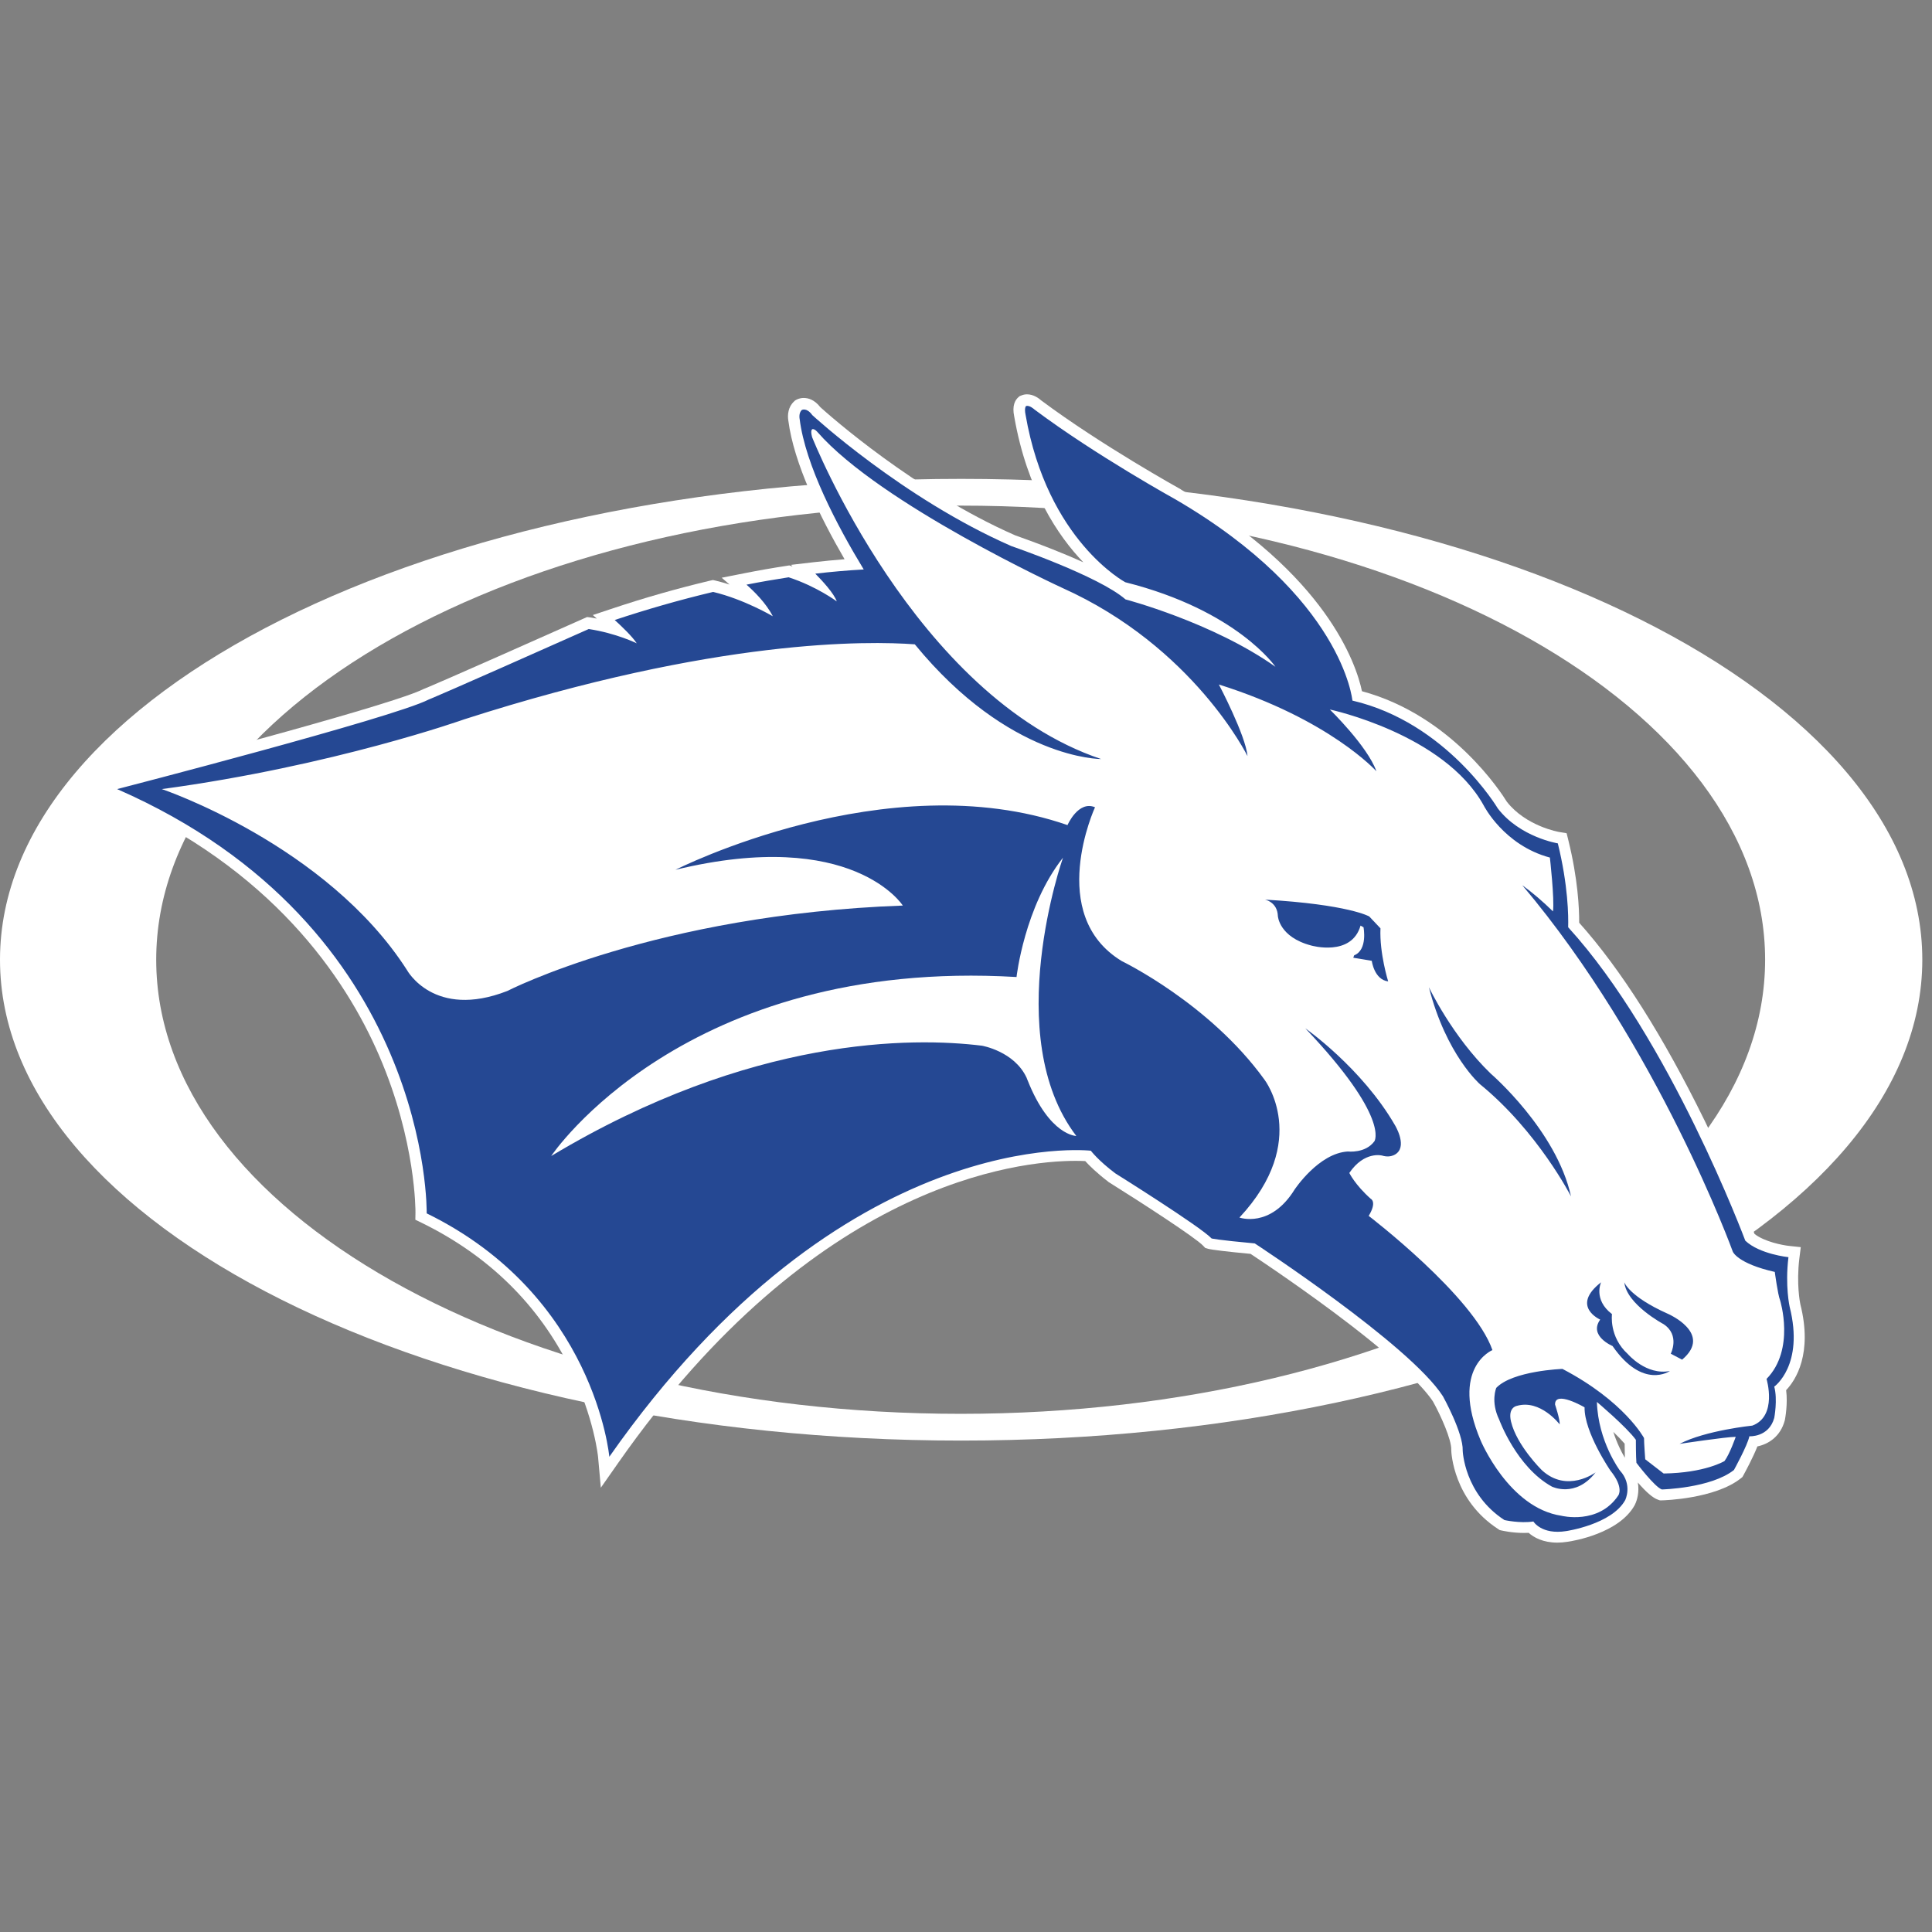 <?xml version="1.0" encoding="UTF-8"?>
<svg width="200px" height="200px" viewBox="0 0 200 200" version="1.1" xmlns="http://www.w3.org/2000/svg" xmlns:xlink="http://www.w3.org/1999/xlink">
    <rect x="0" y="0" width="200" height="200" fill="#808080" stroke="none"/>
    <!-- Generator: Sketch 54.1 (76490) - https://sketchapp.com -->
    <title>colby</title>
    <desc>Created with Sketch.</desc>
    <g id="colby" stroke="none" stroke-width="1" fill="none" fill-rule="evenodd">
        <g id="colby_BGD">
            <g id="colby" transform="translate(0, 40)">
                <g id="g10" transform="translate(99.715, 59.886) scale(-1, 1) rotate(-180) translate(-99.715, -59.886) translate(0, 0.057)" fill-rule="nonzero">
                    <g id="g12">
                        <path d="M99.499,110.142 C44.547,110.142 0,87.863 0,60.365 C0,32.877 44.547,10.587 99.499,10.587 C154.45,10.587 198.997,32.877 198.997,60.365 C198.997,87.863 154.45,110.142 99.499,110.142 Z M99.442,13.356 C53.447,13.356 16.171,34.405 16.171,60.365 C16.171,86.325 53.459,107.373 99.442,107.373 C145.436,107.373 182.724,86.325 182.724,60.365 C182.724,34.405 145.447,13.356 99.442,13.356 Z" id="Shape" fill="#FFFFFF"></path>
                        <path d="M82.758,116.33 C82.758,116.33 82.632,116.946 82.986,117.265 C82.986,117.265 83.476,117.561 84.068,116.729 C84.068,116.729 93.459,108.091 104.672,103.179 C104.672,103.179 105.162,103.009 105.926,102.735 C98.86,106.154 91.009,110.906 88.034,113.983 C83.806,118.348 82.735,117.516 82.735,117.516 C81.755,113.869 85.915,106.12 89.219,100.752 C89.276,100.752 89.322,100.764 89.379,100.764 C86.632,105.322 83.362,111.556 82.758,116.33" id="path18" fill="#FFFFFF"></path>
                        <path d="M114.017,99.401 C113.869,99.454 113.709,99.521 113.561,99.587 C113.812,99.441 114.051,99.281 114.291,99.134 L114.017,99.401" id="path20" fill="#FFFFFF"></path>
                        <path d="M168.182,10.268 C168.182,9.88 168.194,9.299 168.205,8.809 C167.863,9.379 167.385,10.313 167.009,11.487 C167.464,11.054 167.875,10.621 168.182,10.268 M186.37,24.707 C186.336,24.866 185.949,26.803 186.268,29.436 L186.416,30.61 L185.242,30.735 C184.558,30.803 182.655,31.168 181.63,31.977 C181.174,33.151 179.293,37.937 176.444,43.749 C172.16,52.479 167.806,59.35 163.476,64.194 C163.487,65.675 163.339,68.752 162.359,72.718 L162.177,73.459 L161.424,73.584 C161.39,73.584 157.972,74.177 155.989,76.718 C155.453,77.584 150.313,85.641 140.991,88.16 C140.399,90.963 137.333,100.239 122.256,109.037 L122.245,109.048 L122.234,109.06 C122.154,109.105 113.994,113.63 107.795,118.256 C107.544,118.484 106.986,118.895 106.325,118.895 C106.12,118.895 105.926,118.86 105.744,118.781 L105.561,118.712 L105.413,118.587 C105.094,118.302 104.752,117.732 104.991,116.604 C106.313,108.98 109.538,104.217 112.148,101.504 C109.96,102.496 107.681,103.362 106.325,103.852 C105.675,104.091 105.231,104.239 105.094,104.296 C94.724,108.843 85.835,116.741 84.923,117.561 C84.308,118.348 83.658,118.519 83.202,118.519 C82.803,118.519 82.519,118.382 82.382,118.302 L82.291,118.245 L82.211,118.165 C81.595,117.618 81.504,116.764 81.607,116.182 C82.177,111.738 84.9,106.177 87.43,101.823 C86.359,101.744 85.299,101.63 84.239,101.516 L81.892,101.242 L82.051,101.071 C82.028,101.083 82.006,101.094 81.972,101.094 L81.709,101.185 L81.436,101.14 C80,100.923 78.507,100.661 77.014,100.365 L74.712,99.909 L75.521,99.202 C75.043,99.35 74.553,99.499 74.063,99.613 L73.801,99.67 L73.538,99.613 C70.177,98.815 66.712,97.835 63.248,96.672 L61.368,96.046 L61.778,95.681 C61.561,95.726 61.345,95.761 61.117,95.795 L60.775,95.84 L60.467,95.704 C45.607,89.083 44,88.444 43.932,88.422 L43.875,88.399 L43.818,88.376 C40.889,86.872 19.726,81.242 11.818,79.202 L8.57,78.359 L11.647,77.014 C28.091,69.823 35.738,58.575 39.259,50.416 C43.088,41.538 43.009,34.268 43.009,34.188 L42.997,33.447 L43.658,33.128 C50.61,29.721 55.795,24.615 59.066,17.949 C61.516,12.946 61.915,8.9 61.915,8.855 L62.199,5.709 L64.011,8.296 C84.319,37.299 105.379,39.544 111.35,39.544 C111.772,39.544 112.103,39.533 112.342,39.521 C112.752,39.066 113.55,38.279 114.746,37.368 L114.781,37.333 L114.826,37.311 C118.177,35.214 123.772,31.59 124.547,30.758 L124.764,30.53 L125.071,30.439 C125.447,30.336 127.043,30.142 129.459,29.915 C130.564,29.185 135.293,26.028 139.806,22.553 C145.379,18.256 147.521,15.875 148.342,14.632 C149.162,13.162 150.268,10.667 150.234,9.641 L150.234,9.595 L150.234,9.55 C150.245,9.345 150.45,4.444 155.077,1.436 L155.248,1.322 L155.453,1.276 C155.499,1.265 156.547,1.026 157.732,1.026 C157.915,1.026 158.085,1.037 158.245,1.037 C158.769,0.57 159.715,0.023 161.219,0.023 C161.561,0.023 161.926,0.057 162.291,0.114 C162.872,0.194 167.601,0.98 169.219,3.897 L169.231,3.92 L169.242,3.943 C169.493,4.444 169.709,5.299 169.55,6.245 C170.427,5.231 171.123,4.638 171.635,4.467 L171.829,4.399 L172.034,4.399 C172.251,4.399 177.527,4.558 180.194,6.667 L180.376,6.815 L180.49,7.02 C180.684,7.373 181.481,8.855 181.926,9.983 C183.077,10.222 184.308,11.009 184.752,12.65 L184.764,12.695 L184.775,12.741 C184.809,12.934 185.083,14.405 184.9,15.806 C185.903,16.855 187.658,19.59 186.37,24.707" id="path22" fill="#FFFFFF"></path>
                        <path d="M16.752,78.028 C34.541,80.433 48.068,85.254 48.068,85.254 C74.154,93.641 89.937,93.368 94.701,93.014 C104.49,81.06 113.983,81.14 113.983,81.14 C94.678,87.635 84.068,114.462 84.068,114.462 C83.84,115.316 84.137,115.293 84.137,115.293 C84.365,115.305 84.627,114.986 84.627,114.986 C91.157,107.51 109.96,98.86 109.96,98.86 C123.578,92.752 129.14,81.447 129.14,81.447 C128.957,83.578 126.177,88.855 126.177,88.855 C137.664,85.242 142.484,79.875 142.484,79.875 C141.561,82.473 137.664,86.268 137.664,86.268 C137.664,86.268 149.504,83.749 153.595,76.33 C153.595,76.33 155.67,72.217 160.444,70.94 C160.444,70.94 160.934,66.61 160.764,65.368 C159.726,66.382 158.667,67.293 157.584,68.08 C171.67,51.407 179.385,30.131 179.385,30.131 C179.385,30.131 179.875,28.912 183.726,28.046 C183.726,28.046 184.034,25.721 184.274,25.105 C184.274,25.105 185.869,20.023 182.872,16.969 C182.872,16.969 184.034,13.117 181.402,12.137 C181.402,12.137 176.57,11.647 173.869,10.245 C173.869,10.245 178.701,10.974 179.681,10.974 C179.681,10.974 179.066,9.197 178.519,8.467 C178.519,8.467 176.501,7.236 172.217,7.179 L170.313,8.65 C170.313,8.65 170.188,10.302 170.188,10.849 C170.188,10.849 168.171,14.644 161.744,18.006 C161.744,18.006 156.604,17.823 154.895,16.046 C154.895,16.046 154.279,14.644 155.202,12.741 C155.202,12.741 156.98,7.852 160.65,5.823 C160.65,5.823 163.1,4.604 165.174,7.293 C165.174,7.293 162.234,5.094 159.601,7.533 C159.601,7.533 157.014,10.074 156.422,12.547 C156.068,14.028 157.014,14.177 157.014,14.177 C159.453,14.895 161.459,12.262 161.459,12.262 C161.504,12.741 160.98,14.313 160.98,14.313 C160.934,15.84 164.034,14.028 164.034,14.028 C163.989,11.453 166.712,7.476 166.712,7.476 C168.148,5.709 167.521,4.9 167.521,4.9 C165.47,1.835 161.641,2.803 161.641,2.803 C156.194,3.613 153.276,10.598 153.276,10.598 C150.074,18.154 154.496,19.954 154.496,19.954 C152.547,25.55 141.687,33.846 141.687,33.846 C142.575,35.316 141.903,35.613 141.903,35.613 C140.274,37.06 139.681,38.291 139.681,38.291 C141.242,40.593 143.077,40.091 143.077,40.091 C144.091,39.783 144.638,40.365 144.638,40.365 C145.618,41.265 144.399,43.248 144.399,43.248 C140.969,49.174 135.123,53.265 135.123,53.265 C143.932,43.989 142.279,41.573 142.279,41.573 C141.345,40.296 139.544,40.513 139.544,40.513 C136.501,40.353 134.006,36.558 134.006,36.558 C131.499,32.524 128.308,33.675 128.308,33.675 C135.749,41.652 130.895,47.954 130.895,47.954 C125.197,55.852 116.137,60.217 116.137,60.217 C108.228,65.003 113.356,76.148 113.356,76.148 C111.624,76.877 110.507,74.302 110.507,74.302 C91.795,80.786 69.926,69.675 69.926,69.675 C88.274,74.12 93.459,65.972 93.459,65.972 C67.886,65.048 52.513,57.128 52.513,57.128 C44.912,54.165 42.131,59.293 42.131,59.293 C33.801,72.285 16.752,78.028 16.752,78.028 M44.171,34.108 C61.595,25.584 63.077,8.912 63.077,8.912 C87.35,43.556 112.923,40.593 112.923,40.593 C112.923,40.593 113.698,39.567 115.464,38.245 C115.464,38.245 124.251,32.752 125.424,31.51 C125.424,31.51 125.937,31.362 129.892,30.997 C129.892,30.997 145.926,20.524 149.368,15.179 C149.368,15.179 151.487,11.373 151.419,9.538 C151.419,9.538 151.567,5.071 155.738,2.359 C155.738,2.359 157.356,1.994 158.735,2.211 C158.735,2.211 159.578,0.809 162.142,1.219 C162.142,1.219 166.838,1.903 168.239,4.422 C168.239,4.422 169.037,6.017 167.692,7.487 C167.692,7.487 165.436,10.484 165.311,14.587 C165.311,14.587 168.365,12.011 169.345,10.667 C169.345,10.667 169.345,8.832 169.402,8.285 C169.402,8.285 171.293,5.778 172.034,5.527 C172.034,5.527 177.117,5.652 179.499,7.544 C179.499,7.544 180.912,10.108 181.094,11.031 C181.094,11.031 183.111,10.906 183.67,12.934 C183.67,12.934 184.034,14.826 183.67,16.171 C183.67,16.171 186.792,18.37 185.265,24.433 C185.265,24.433 184.775,26.575 185.14,29.573 C185.14,29.573 182.142,29.88 180.672,31.282 C180.672,31.282 172.855,52.205 162.336,63.726 C162.37,64.843 162.336,68.068 161.265,72.41 C161.265,72.41 157.356,73.037 155.054,76.023 C155.054,76.023 149.766,84.923 140,87.191 C140,87.191 139.043,97.892 121.698,108.011 C121.698,108.011 113.424,112.581 107.088,117.322 C107.088,117.322 106.564,117.812 106.211,117.675 C106.211,117.675 106.017,117.504 106.165,116.786 C108.41,103.738 116.49,99.442 116.49,99.442 C128.08,96.524 132.034,90.689 132.034,90.689 C125.516,95.305 116.513,97.664 116.513,97.664 C113.732,100.091 104.707,103.179 104.707,103.179 C93.481,108.091 84.091,116.741 84.091,116.741 C83.499,117.561 83.009,117.276 83.009,117.276 C82.644,116.957 82.781,116.33 82.781,116.33 C83.373,111.556 86.644,105.322 89.413,100.764 C87.726,100.672 86.063,100.524 84.399,100.33 C85.151,99.567 86.336,98.279 86.621,97.459 C86.621,97.459 84.547,99.009 81.641,99.954 C80.171,99.726 78.712,99.476 77.276,99.191 C78.04,98.519 79.305,97.288 80,95.92 C80,95.92 77.037,97.675 73.823,98.439 C70.222,97.584 66.792,96.581 63.635,95.533 C64.33,94.895 65.436,93.858 65.915,93.117 C65.915,93.117 63.84,94.154 60.946,94.598 C45.675,87.795 44.365,87.293 44.365,87.293 C40.684,85.402 12.125,78.028 12.125,78.028 C44.729,63.761 44.171,34.108 44.171,34.108" id="path24" fill="#254893"></path>
                        <path d="M174.131,18.963 L172.957,19.578 C172.957,19.578 173.949,21.504 172.205,22.644 C172.205,22.644 168.387,24.672 168.148,26.974 C168.148,26.974 168.627,25.516 172.627,23.726 C172.627,23.726 177.379,21.698 174.131,18.963" id="path26" fill="#254893"></path>
                        <path d="M172.866,17.789 C172.866,17.789 170.085,15.818 166.929,20.376 C166.929,20.376 164.433,21.413 165.652,23.111 C165.652,23.111 162.541,24.479 165.744,26.974 C165.744,26.974 164.9,25.185 166.872,23.681 C166.872,23.681 166.541,21.322 168.524,19.533 C168.524,19.533 170.416,17.311 172.866,17.789" id="path28" fill="#254893"></path>
                        <path d="M147.92,57.516 C147.92,57.516 150.325,52.433 154.313,48.581 C154.313,48.581 161.117,42.735 162.632,35.863 C162.632,35.863 159.191,42.598 153.208,47.476 C153.208,47.476 149.709,50.507 147.92,57.516" id="path30" fill="#254893"></path>
                        <path d="M143.704,58.12 C143.704,58.12 142.792,61.037 142.906,63.613 L141.744,64.843 C141.744,64.843 139.624,66.085 130.94,66.587 C130.94,66.587 132.228,66.359 132.285,64.889 C132.285,64.889 132.399,62.712 135.738,61.835 C135.738,61.835 139.909,60.638 140.843,63.897 L141.151,63.726 C141.151,63.726 141.607,61.379 140.182,60.821 L140.091,60.57 L142.006,60.251 C142.006,60.262 142.245,58.302 143.704,58.12" id="path32" fill="#254893"></path>
                        <path d="M101.652,51.464 C101.652,51.464 104.991,50.895 106.268,48.16 C106.302,48.08 106.336,47.989 106.37,47.897 C106.37,47.886 106.37,47.886 106.382,47.875 L106.382,47.875 C108.661,42.131 111.419,42.12 111.419,42.12 C103.533,52.456 110.04,70.929 110.04,70.929 C106.04,65.846 105.231,58.575 105.231,58.575 C70.769,60.604 57.06,40.046 57.06,40.046 C77.812,52.49 94.519,52.342 101.652,51.464" id="path34" fill="#FFFFFF"></path>
                    </g>
                </g>
            </g>
        </g>
    </g>
</svg>